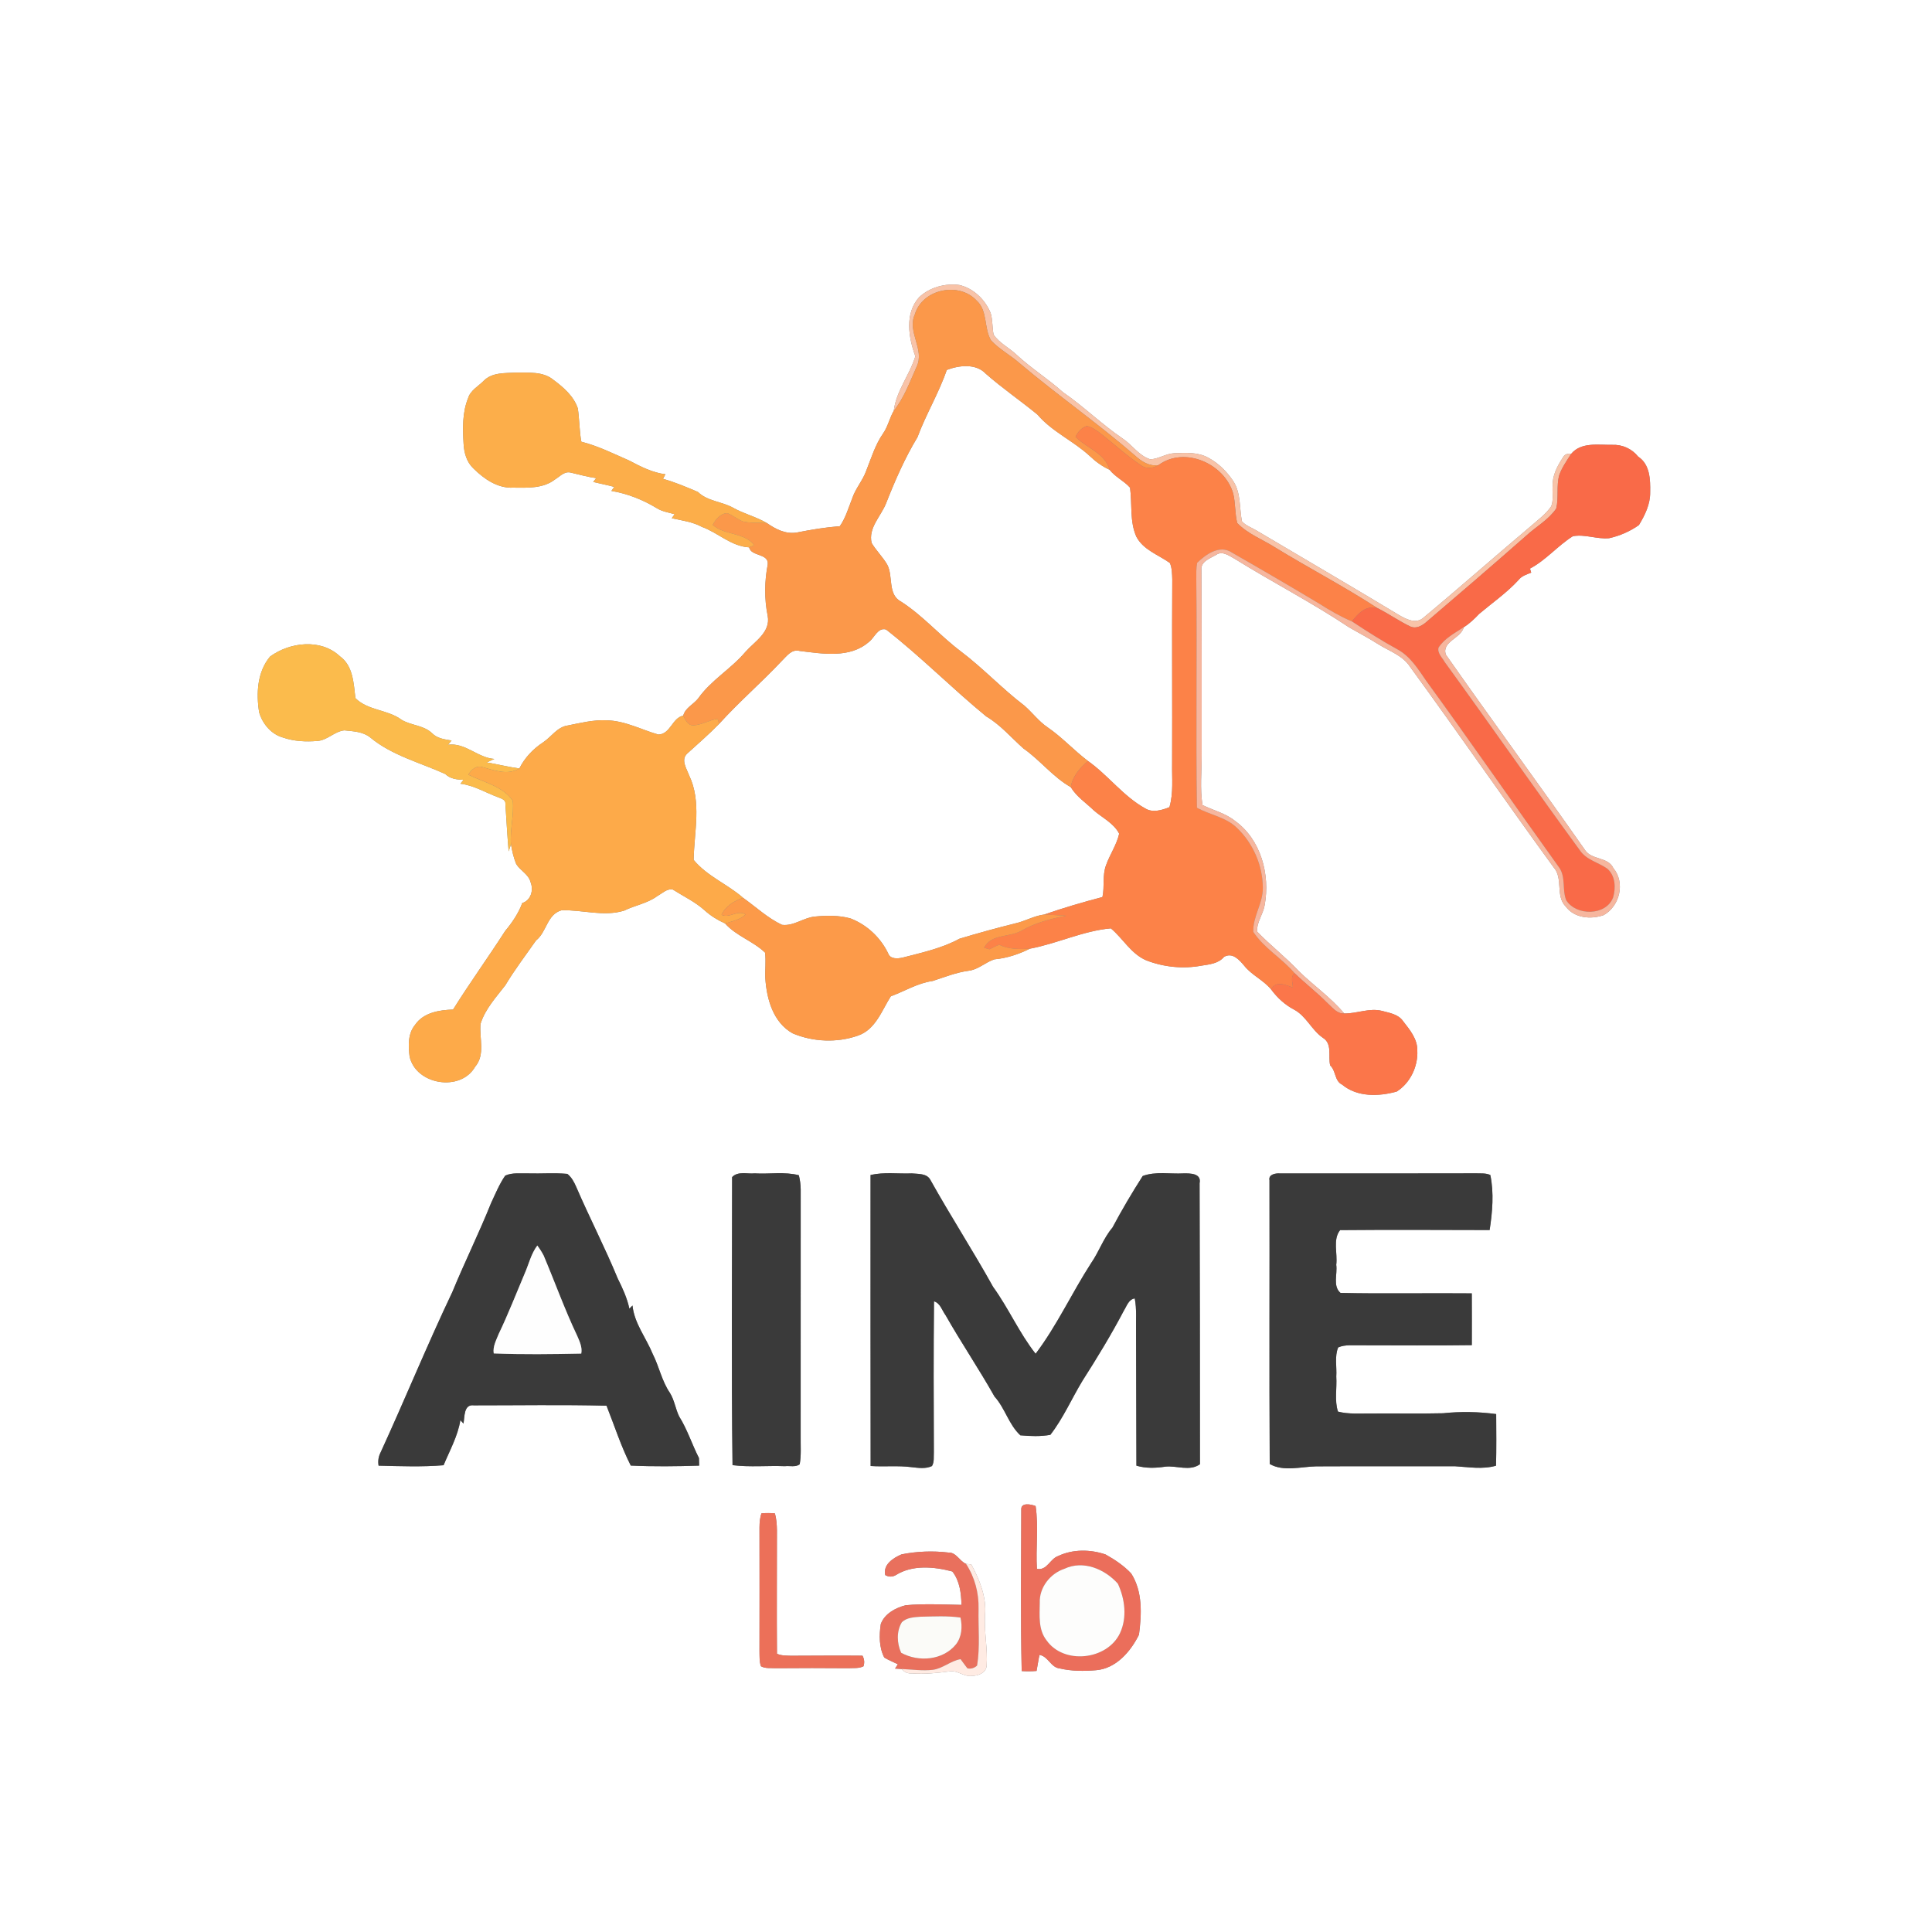 <?xml version="1.0" encoding="UTF-8" ?>
<!DOCTYPE svg PUBLIC "-//W3C//DTD SVG 1.1//EN" "http://www.w3.org/Graphics/SVG/1.1/DTD/svg11.dtd">
<svg width="640pt" height="640pt" viewBox="0 0 640 640" version="1.1" xmlns="http://www.w3.org/2000/svg">
<rect x="0" y="0" width="640" height="640" fill="#808080" stroke="none"/>
<g id="#ffffffff">
<path fill="#ffffff" opacity="1.00" d=" M 0.00 0.00 L 640.00 0.00 L 640.00 640.00 L 0.00 640.00 L 0.00 0.00 M 304.47 98.46 C 299.62 103.89 300.96 111.78 303.22 118.03 C 301.33 124.22 296.86 129.52 296.07 136.08 C 294.68 138.45 294.16 141.24 292.58 143.52 C 289.94 147.30 288.61 151.75 286.93 155.99 C 285.77 159.23 283.36 161.85 282.29 165.14 C 281.05 168.24 280.14 171.55 278.20 174.31 C 273.43 174.68 268.73 175.45 264.04 176.39 C 260.25 177.06 256.91 175.26 254.01 173.25 C 250.45 171.16 246.37 170.19 242.78 168.16 C 239.03 166.10 234.35 166.05 231.19 162.96 C 227.41 161.36 223.60 159.72 219.63 158.62 C 219.89 158.11 220.16 157.61 220.43 157.11 C 216.11 156.57 212.24 154.57 208.45 152.57 C 203.23 150.29 198.12 147.72 192.57 146.32 C 191.91 142.67 191.95 138.93 191.41 135.27 C 190.03 131.18 186.61 128.26 183.25 125.77 C 179.84 122.99 175.12 123.50 171.01 123.42 C 167.35 123.64 162.99 123.30 160.22 126.16 C 158.41 128.00 155.81 129.31 155.04 131.95 C 153.11 136.73 153.28 141.98 153.57 147.03 C 153.73 150.00 154.58 153.08 156.82 155.17 C 160.31 158.64 164.83 161.80 169.99 161.54 C 174.67 161.58 179.91 161.88 183.83 158.84 C 185.43 157.89 186.90 156.07 188.97 156.53 C 191.80 157.18 194.60 157.99 197.50 158.39 C 197.17 158.81 196.84 159.23 196.51 159.65 C 198.82 160.23 201.17 160.66 203.47 161.29 C 203.15 161.74 202.84 162.18 202.53 162.63 C 207.89 163.51 213.06 165.59 217.69 168.41 C 219.45 169.48 221.52 169.77 223.47 170.34 C 223.17 170.79 222.86 171.24 222.53 171.67 C 225.92 172.42 229.42 172.86 232.52 174.54 C 237.92 176.50 242.18 180.97 248.16 181.32 C 248.77 184.39 254.72 183.24 254.32 186.97 C 253.24 192.61 253.17 198.40 254.31 204.04 C 255.33 209.44 249.98 212.49 246.92 215.96 C 242.19 221.58 235.55 225.30 231.30 231.33 C 229.75 233.34 227.01 234.44 226.33 237.07 C 222.68 237.75 222.13 243.20 218.09 243.33 C 212.42 241.71 207.02 238.74 201.01 238.62 C 196.62 238.39 192.33 239.48 188.07 240.33 C 184.58 240.81 182.65 244.12 179.88 245.93 C 176.58 248.10 173.81 251.02 172.04 254.57 C 168.41 254.07 164.86 253.16 161.25 252.57 C 162.08 252.17 162.93 251.80 163.76 251.41 C 158.22 251.02 154.15 245.94 148.42 246.70 C 148.81 246.23 149.20 245.77 149.59 245.31 C 147.30 244.92 144.87 244.65 143.16 242.91 C 140.36 240.20 136.21 240.37 133.02 238.43 C 128.43 235.01 121.89 235.43 117.74 231.27 C 117.14 226.40 117.01 220.57 112.60 217.40 C 106.30 211.47 96.05 212.69 89.47 217.48 C 85.21 222.57 84.83 229.69 85.85 235.98 C 86.96 239.79 89.89 243.29 93.82 244.34 C 97.43 245.59 101.30 245.75 105.07 245.46 C 108.41 245.27 110.77 242.29 114.06 241.94 C 116.98 242.25 120.19 242.35 122.59 244.25 C 129.80 250.27 139.15 252.60 147.51 256.41 C 149.12 258.00 151.38 258.27 153.55 258.32 C 153.20 258.75 152.85 259.18 152.51 259.62 C 157.01 260.15 160.88 262.60 165.07 264.13 C 166.11 264.55 167.58 264.92 167.42 266.38 C 167.76 271.60 168.05 276.82 168.50 282.03 C 168.69 281.45 169.07 280.29 169.27 279.71 C 169.64 281.92 170.14 284.12 170.99 286.20 C 172.31 288.41 175.10 289.57 175.75 292.22 C 176.84 294.85 175.87 298.25 173.01 299.14 C 171.73 302.58 169.68 305.59 167.34 308.40 C 161.71 317.16 155.59 325.62 150.08 334.43 C 145.54 334.57 140.25 335.42 137.50 339.49 C 135.08 342.41 135.24 346.43 135.68 349.98 C 137.78 359.39 152.58 361.81 157.40 353.37 C 160.84 349.32 158.72 343.90 159.18 339.18 C 160.70 334.26 164.31 330.39 167.39 326.39 C 170.49 321.22 174.12 316.46 177.57 311.54 C 181.15 308.72 181.16 302.93 186.02 301.54 C 192.89 301.33 199.94 303.74 206.72 301.67 C 210.33 299.88 214.49 299.27 217.76 296.82 C 219.36 295.97 220.92 294.27 222.88 294.68 C 226.41 296.92 230.25 298.73 233.39 301.54 C 235.39 303.37 237.73 304.80 240.20 305.92 C 243.84 310.03 249.47 311.75 253.43 315.56 C 253.79 318.37 253.39 321.22 253.52 324.05 C 253.97 330.95 256.11 338.68 262.56 342.30 C 269.29 345.16 277.29 345.50 284.18 343.07 C 290.03 341.08 292.08 334.79 295.09 330.04 C 299.70 328.34 304.01 325.64 308.96 324.96 C 312.89 323.69 316.72 322.13 320.85 321.58 C 324.07 321.20 326.44 318.75 329.41 317.79 C 333.51 317.43 337.52 316.08 341.15 314.27 C 350.23 312.57 358.73 308.36 367.98 307.53 C 372.02 310.90 374.66 315.98 379.72 318.13 C 385.45 320.36 391.86 321.02 397.92 319.90 C 400.61 319.48 403.61 319.20 405.47 316.99 C 408.24 315.36 410.51 317.94 412.15 319.89 C 414.65 323.05 418.51 324.65 421.07 327.76 C 423.09 330.50 425.64 332.86 428.67 334.44 C 432.71 336.58 434.47 341.19 438.19 343.76 C 441.45 345.76 439.90 349.89 440.64 352.94 C 442.61 354.73 442.03 358.09 444.61 359.31 C 449.62 363.48 456.73 363.24 462.66 361.60 C 467.15 358.79 469.79 353.25 469.50 347.97 C 469.57 344.17 466.99 341.09 464.78 338.26 C 463.22 335.97 460.31 335.55 457.84 334.88 C 453.62 333.79 449.50 335.81 445.28 335.72 C 440.88 330.44 435.17 326.51 430.28 321.73 C 425.91 317.07 420.83 313.16 416.40 308.57 C 416.30 305.49 418.43 302.83 418.94 299.83 C 420.80 289.73 417.72 278.09 409.08 271.91 C 405.92 269.37 401.92 268.44 398.35 266.69 C 397.45 261.17 398.10 255.56 398.08 250.00 C 398.07 229.64 398.11 209.28 397.98 188.92 C 397.65 185.99 400.80 185.02 402.83 183.83 C 404.90 182.34 407.09 184.09 408.95 185.07 C 421.48 192.88 434.67 199.63 446.95 207.85 C 450.17 209.68 453.45 211.43 456.58 213.41 C 460.22 215.69 464.67 217.12 467.11 220.90 C 483.18 242.90 498.64 265.35 514.70 287.36 C 517.91 291.05 515.16 296.77 518.69 300.33 C 521.57 304.16 526.99 304.64 531.23 303.15 C 536.57 300.17 538.47 292.41 534.44 287.57 C 532.65 283.82 527.48 284.92 525.20 281.79 C 509.95 260.01 494.18 238.58 478.93 216.81 C 477.59 212.49 483.93 211.52 484.92 207.75 C 486.82 206.56 488.44 205.00 489.97 203.38 C 494.38 199.66 499.16 196.36 503.07 192.09 C 504.10 190.77 505.74 190.30 507.23 189.69 C 507.07 189.24 506.94 188.80 506.83 188.35 C 512.14 185.55 516.00 180.78 521.04 177.62 C 525.06 176.89 529.01 178.67 533.04 178.29 C 536.56 177.51 539.97 176.02 542.91 173.94 C 544.92 170.65 546.71 166.96 546.64 163.02 C 546.72 158.84 546.57 153.81 542.67 151.27 C 540.58 148.64 537.39 147.21 534.02 147.36 C 529.43 147.43 523.75 146.37 520.44 150.38 C 519.15 150.12 518.22 150.55 517.65 151.69 C 515.84 154.45 514.20 157.57 514.34 160.97 C 514.14 163.20 514.71 165.60 513.86 167.72 C 512.11 170.31 509.52 172.16 507.21 174.21 C 495.27 184.25 483.60 194.59 471.61 204.55 C 469.11 206.87 465.75 205.11 463.32 203.67 C 447.69 194.24 431.97 185.06 416.28 175.77 C 414.64 174.77 412.68 174.15 411.40 172.68 C 410.54 168.25 411.11 163.35 408.55 159.40 C 406.44 156.26 403.69 153.47 400.34 151.67 C 396.90 149.72 392.77 149.97 388.97 150.14 C 386.19 150.26 383.79 152.06 381.04 152.15 C 377.27 150.97 375.05 147.34 371.85 145.24 C 364.95 140.54 358.97 134.65 352.11 129.91 C 347.16 125.46 341.48 121.95 336.62 117.40 C 334.21 115.14 331.01 113.63 329.14 110.84 C 328.66 108.47 328.86 106.00 328.16 103.68 C 326.35 99.26 322.52 95.52 317.81 94.41 C 313.10 93.77 307.96 95.18 304.47 98.46 M 167.35 389.45 C 165.41 392.26 164.12 395.46 162.67 398.54 C 158.69 408.48 153.92 418.08 149.85 427.98 C 141.50 445.53 134.17 463.51 126.07 481.16 C 125.37 482.53 125.15 483.98 125.41 485.52 C 132.57 485.69 139.80 485.97 146.94 485.38 C 148.98 480.48 151.65 475.73 152.51 470.44 C 152.85 470.82 153.19 471.20 153.53 471.59 C 153.95 469.35 153.57 465.10 156.97 465.54 C 171.61 465.55 186.28 465.29 200.92 465.66 C 203.55 472.28 205.72 479.14 208.95 485.49 C 216.49 485.84 224.07 485.75 231.61 485.51 C 231.59 484.88 231.55 483.62 231.54 482.99 C 229.22 478.46 227.70 473.55 224.99 469.23 C 223.74 466.69 223.42 463.78 221.89 461.37 C 219.23 457.46 218.35 452.73 216.24 448.56 C 214.05 443.18 210.12 438.39 209.52 432.47 C 209.18 432.82 208.84 433.16 208.49 433.51 C 207.74 430.00 206.24 426.73 204.64 423.54 C 200.40 413.24 195.27 403.36 190.86 393.13 C 190.17 391.54 189.32 389.95 187.94 388.86 C 183.64 388.46 179.31 388.83 175.00 388.70 C 172.45 388.80 169.74 388.33 167.35 389.45 M 242.52 389.93 C 242.52 421.73 242.25 453.56 242.66 485.35 C 248.41 486.07 254.23 485.46 260.01 485.69 C 261.62 485.50 263.49 486.10 264.91 485.08 C 265.45 482.08 265.19 479.02 265.23 475.99 C 265.22 448.65 265.22 421.31 265.24 393.96 C 265.22 392.39 265.01 390.83 264.63 389.31 C 259.86 388.07 254.86 388.99 250.00 388.69 C 247.53 388.94 244.44 387.89 242.52 389.93 M 288.38 389.23 C 288.39 421.36 288.34 453.50 288.41 485.63 C 292.93 485.95 297.49 485.42 302.00 486.02 C 304.23 486.26 306.61 486.65 308.73 485.65 C 309.55 484.26 309.25 482.56 309.35 481.03 C 309.28 464.38 309.23 447.72 309.40 431.08 C 311.49 431.69 312.06 434.10 313.24 435.69 C 318.42 444.80 324.31 453.50 329.45 462.63 C 332.96 466.49 334.14 471.90 338.01 475.47 C 341.30 475.76 344.67 475.89 347.94 475.31 C 352.21 469.80 354.99 463.33 358.59 457.39 C 363.42 449.82 368.11 442.15 372.28 434.19 C 373.25 432.67 373.85 430.43 375.90 430.12 C 376.60 433.70 376.25 437.38 376.33 441.01 C 376.41 455.85 376.37 470.69 376.45 485.52 C 379.56 486.45 382.82 486.33 386.01 485.85 C 389.80 485.42 394.11 487.49 397.50 485.04 C 397.53 454.02 397.44 422.98 397.38 391.96 C 398.07 388.66 394.27 388.66 392.04 388.70 C 387.55 388.95 382.84 387.97 378.54 389.56 C 374.98 395.12 371.61 400.83 368.51 406.66 C 365.51 410.18 364.07 414.65 361.44 418.43 C 355.07 428.28 350.15 439.08 343.06 448.45 C 337.63 441.57 334.12 433.39 328.98 426.30 C 322.32 414.31 314.85 402.78 308.17 390.80 C 307.02 388.67 304.11 388.89 302.02 388.70 C 297.48 388.88 292.84 388.20 288.38 389.23 M 420.53 390.97 C 420.60 422.30 420.43 453.64 420.61 484.97 C 425.21 487.59 430.95 485.85 436.00 485.75 C 451.33 485.67 466.67 485.75 482.01 485.72 C 486.53 485.97 491.12 486.83 495.58 485.53 C 495.72 479.83 495.67 474.13 495.63 468.43 C 489.78 467.65 483.86 467.54 477.99 468.16 C 470.00 468.35 462.00 468.16 454.00 468.24 C 450.40 468.20 446.74 468.52 443.22 467.61 C 442.02 463.90 442.92 459.85 442.66 456.00 C 442.88 452.80 442.04 449.37 443.29 446.35 C 445.72 445.29 448.43 445.74 451.01 445.65 C 463.19 445.65 475.38 445.77 487.56 445.60 C 487.60 439.88 487.56 434.16 487.55 428.44 C 473.05 428.29 458.54 428.62 444.05 428.29 C 441.42 426.03 443.10 422.02 442.65 418.99 C 443.15 415.24 441.42 410.62 443.93 407.49 C 460.44 407.34 476.95 407.44 493.46 407.47 C 494.38 401.48 494.93 395.20 493.69 389.24 C 492.23 388.55 490.57 388.74 489.02 388.68 C 467.34 388.75 445.66 388.70 423.98 388.71 C 422.59 388.60 420.13 389.02 420.53 390.97 M 338.31 500.13 C 338.28 517.93 338.05 535.76 338.45 553.56 C 340.09 553.66 341.73 553.66 343.37 553.52 C 343.73 551.75 343.95 549.96 344.33 548.21 C 347.20 548.62 348.10 552.41 351.05 552.69 C 354.97 553.61 359.06 553.62 363.07 553.28 C 369.70 552.74 374.53 547.11 377.30 541.52 C 378.19 534.75 378.56 527.23 374.72 521.23 C 372.30 518.66 369.31 516.65 366.24 514.94 C 361.19 513.22 355.45 513.14 350.56 515.44 C 347.80 516.37 346.86 520.35 343.49 519.72 C 343.07 512.80 344.08 505.77 343.06 498.90 C 341.62 498.32 338.11 497.57 338.31 500.13 M 252.25 501.31 C 251.71 502.79 251.61 504.39 251.59 505.97 C 251.59 519.65 251.64 533.33 251.59 547.01 C 251.63 548.65 251.52 550.36 252.06 551.96 C 253.55 552.81 255.35 552.49 257.00 552.61 C 265.00 552.54 273.00 552.54 281.00 552.61 C 282.67 552.50 284.48 552.77 286.04 551.98 C 286.44 550.78 286.33 549.61 285.71 548.47 C 277.79 548.38 269.88 548.48 261.96 548.49 C 260.42 548.43 258.81 548.49 257.38 547.82 C 257.27 534.21 257.38 520.60 257.37 506.98 C 257.34 505.08 257.22 503.16 256.70 501.32 C 255.21 501.19 253.73 501.19 252.25 501.31 M 298.66 514.90 C 295.92 516.06 292.44 518.28 293.25 521.77 C 294.39 522.41 295.54 522.43 296.69 521.81 C 302.19 518.29 309.44 518.97 315.47 520.57 C 317.93 523.64 318.41 527.83 318.51 531.64 C 312.35 531.54 306.15 531.18 300.01 531.76 C 296.65 532.62 293.01 534.56 291.77 538.00 C 291.21 541.68 291.18 545.71 292.93 549.09 C 294.36 549.95 295.93 550.56 297.43 551.31 C 297.12 551.78 296.81 552.26 296.50 552.74 C 297.06 552.78 298.17 552.85 298.73 552.88 C 299.58 553.95 300.68 554.43 302.04 554.34 C 306.26 554.65 310.48 554.21 314.67 553.66 C 317.26 553.27 319.38 555.57 321.99 555.16 C 324.04 555.14 326.60 554.19 326.84 551.85 C 327.24 546.23 325.96 540.63 326.30 535.00 C 326.85 529.05 324.51 523.36 321.76 518.24 C 321.32 518.19 320.45 518.10 320.01 518.05 C 317.81 517.11 316.76 514.17 314.14 514.30 C 308.99 513.69 303.74 513.89 298.66 514.90 Z" />
<path fill="#ffffff" opacity="1.00" d=" M 313.63 122.55 C 317.67 121.00 323.27 120.32 326.54 123.79 C 332.01 128.60 338.05 132.72 343.67 137.34 C 348.51 143.03 355.55 146.03 360.98 151.05 C 362.92 152.89 365.10 154.51 367.56 155.61 C 369.43 158.03 372.37 159.30 374.34 161.55 C 375.08 166.92 374.17 172.63 376.41 177.74 C 378.70 182.18 383.74 183.77 387.56 186.52 C 388.26 188.24 388.27 190.13 388.33 191.96 C 388.20 212.31 388.36 232.66 388.28 253.00 C 388.19 257.80 388.76 262.72 387.39 267.39 C 384.92 268.37 381.85 269.32 379.41 267.82 C 372.11 263.80 367.15 256.86 360.41 252.09 C 355.77 248.59 351.85 244.24 347.05 240.95 C 344.10 238.97 342.00 236.06 339.35 233.76 C 331.98 228.16 325.65 221.33 318.26 215.76 C 311.42 210.61 305.80 204.01 298.56 199.34 C 293.90 196.94 296.01 190.93 293.88 186.99 C 292.39 184.46 290.25 182.39 288.74 179.87 C 287.55 174.88 291.83 171.02 293.53 166.72 C 296.49 159.20 299.73 151.76 303.92 144.84 C 306.74 137.22 311.00 130.24 313.63 122.55 Z" />
<path fill="#ffffff" opacity="1.00" d=" M 287.75 212.72 C 289.64 211.39 290.74 207.76 293.51 208.53 C 305.06 217.54 315.38 228.04 326.71 237.33 C 331.44 240.12 334.96 244.34 339.02 247.94 C 344.59 251.83 348.75 257.37 354.71 260.76 C 356.63 263.95 359.80 265.98 362.42 268.53 C 365.25 270.97 368.99 272.72 370.74 276.17 C 369.90 279.90 367.64 283.07 366.38 286.64 C 365.12 290.01 365.96 293.68 365.20 297.15 C 358.70 298.86 352.25 300.74 345.89 302.95 C 342.49 303.39 339.50 305.20 336.18 305.92 C 330.03 307.45 323.91 309.13 317.85 310.96 C 312.00 314.15 305.44 315.54 299.05 317.21 C 297.33 317.60 294.89 317.80 294.18 315.74 C 291.66 310.54 287.15 306.32 281.74 304.24 C 277.92 303.18 273.87 303.25 269.96 303.62 C 266.18 303.97 262.89 306.87 259.04 306.36 C 254.30 304.12 250.40 300.44 246.16 297.41 C 240.97 292.87 234.23 290.26 229.78 284.85 C 229.94 275.55 232.50 265.55 228.23 256.74 C 227.43 254.56 225.49 251.74 227.58 249.69 C 231.16 246.42 234.85 243.25 238.24 239.77 C 244.80 232.51 252.23 226.12 258.94 218.98 C 260.60 217.37 262.24 214.90 264.93 215.64 C 272.48 216.55 281.46 218.15 287.75 212.72 Z" />
</g>
<g id="#f8c3a8ff">
<path fill="#f8c3a8" opacity="1.00" d=" M 304.47 98.46 C 307.96 95.18 313.10 93.77 317.81 94.41 C 322.52 95.52 326.35 99.26 328.16 103.68 C 328.86 106.00 328.66 108.47 329.14 110.84 C 331.01 113.63 334.21 115.14 336.62 117.40 C 341.48 121.95 347.16 125.46 352.11 129.91 C 358.97 134.65 364.95 140.54 371.85 145.24 C 375.05 147.34 377.27 150.97 381.04 152.15 C 383.79 152.06 386.19 150.26 388.97 150.14 C 392.77 149.97 396.90 149.72 400.34 151.67 C 403.69 153.47 406.44 156.26 408.55 159.40 C 411.11 163.35 410.54 168.25 411.40 172.68 C 412.68 174.15 414.64 174.77 416.28 175.77 C 431.97 185.06 447.69 194.24 463.32 203.67 C 465.75 205.11 469.11 206.87 471.61 204.55 C 483.60 194.59 495.27 184.25 507.21 174.21 C 509.52 172.16 512.11 170.31 513.86 167.72 C 514.71 165.60 514.14 163.20 514.34 160.97 C 514.20 157.57 515.84 154.45 517.65 151.69 C 518.22 150.55 519.15 150.12 520.44 150.38 C 519.00 152.63 517.42 154.85 516.52 157.40 C 515.52 161.00 516.40 164.84 515.52 168.46 C 512.96 172.22 508.81 174.46 505.52 177.51 C 494.52 187.18 483.42 196.74 472.27 206.24 C 470.91 207.34 469.11 208.33 467.34 207.60 C 463.50 205.82 460.06 203.31 456.27 201.43 C 445.29 194.29 433.65 188.24 422.49 181.40 C 418.28 178.71 413.35 176.90 409.85 173.26 C 409.04 170.06 409.30 166.69 408.51 163.48 C 405.66 153.61 392.43 147.68 383.74 154.08 C 380.73 154.54 378.18 152.90 376.06 150.97 C 363.69 140.24 350.22 130.86 337.72 120.29 C 334.69 117.63 331.04 115.71 328.28 112.75 C 325.87 108.68 327.27 102.94 323.48 99.53 C 317.61 93.23 305.54 95.75 303.05 104.15 C 300.42 109.99 306.45 115.78 303.63 121.52 C 301.39 126.50 299.52 131.76 296.07 136.08 C 296.86 129.52 301.33 124.22 303.22 118.03 C 300.96 111.78 299.62 103.89 304.47 98.46 Z" />
</g>
<g id="#fb984aff">
<path fill="#fb984a" opacity="1.00" d=" M 303.05 104.15 C 305.54 95.75 317.61 93.23 323.48 99.53 C 327.27 102.94 325.87 108.68 328.28 112.75 C 331.04 115.71 334.69 117.63 337.72 120.29 C 350.22 130.86 363.69 140.24 376.06 150.97 C 378.18 152.90 380.73 154.54 383.74 154.08 C 381.96 155.15 379.62 155.43 377.89 154.08 C 372.96 150.77 368.61 146.68 363.90 143.07 C 362.72 142.21 361.44 141.39 359.97 141.13 C 358.28 141.71 357.02 143.10 356.28 144.70 C 359.92 148.44 366.10 150.11 367.56 155.61 C 365.10 154.51 362.92 152.89 360.98 151.05 C 355.55 146.03 348.51 143.03 343.67 137.34 C 338.05 132.72 332.01 128.60 326.54 123.79 C 323.27 120.32 317.67 121.00 313.63 122.55 C 311.00 130.24 306.74 137.22 303.92 144.84 C 299.73 151.76 296.49 159.20 293.53 166.72 C 291.83 171.02 287.55 174.88 288.74 179.87 C 290.25 182.39 292.39 184.46 293.88 186.99 C 296.01 190.93 293.90 196.94 298.56 199.34 C 305.80 204.01 311.42 210.61 318.26 215.76 C 325.65 221.33 331.98 228.16 339.35 233.76 C 342.00 236.06 344.10 238.97 347.05 240.95 C 351.85 244.24 355.77 248.59 360.41 252.09 C 357.75 254.38 355.27 257.16 354.71 260.76 C 348.75 257.37 344.59 251.83 339.02 247.94 C 334.96 244.34 331.44 240.12 326.71 237.33 C 315.38 228.04 305.06 217.54 293.51 208.53 C 290.74 207.76 289.64 211.39 287.75 212.72 C 281.46 218.15 272.48 216.55 264.93 215.64 C 262.24 214.90 260.60 217.37 258.94 218.98 C 252.23 226.12 244.80 232.51 238.24 239.77 C 238.11 239.35 237.84 238.51 237.71 238.10 C 234.97 238.55 232.49 240.10 229.71 240.30 C 227.82 240.30 227.06 238.47 226.33 237.07 C 227.01 234.44 229.75 233.34 231.30 231.33 C 235.55 225.30 242.19 221.58 246.92 215.96 C 249.98 212.49 255.33 209.44 254.31 204.04 C 253.17 198.40 253.24 192.61 254.32 186.97 C 254.72 183.24 248.77 184.39 248.16 181.32 C 248.58 181.13 249.41 180.77 249.83 180.59 C 246.49 176.25 240.02 177.38 236.10 173.88 C 237.07 172.03 238.68 170.05 240.94 169.99 C 242.79 170.72 244.33 172.06 246.18 172.77 C 248.75 173.34 251.40 173.10 254.01 173.25 C 256.91 175.26 260.25 177.06 264.04 176.39 C 268.73 175.45 273.43 174.68 278.20 174.31 C 280.14 171.55 281.05 168.24 282.29 165.14 C 283.36 161.85 285.77 159.23 286.93 155.99 C 288.61 151.75 289.94 147.30 292.58 143.52 C 294.16 141.24 294.68 138.45 296.07 136.08 C 299.52 131.76 301.39 126.50 303.63 121.52 C 306.45 115.78 300.42 109.99 303.05 104.15 Z" />
</g>
<g id="#fcae4aff">
<path fill="#fcae4a" opacity="1.00" d=" M 160.22 126.16 C 162.99 123.30 167.35 123.64 171.01 123.42 C 175.12 123.50 179.84 122.99 183.25 125.77 C 186.61 128.26 190.03 131.18 191.41 135.27 C 191.95 138.93 191.91 142.67 192.57 146.32 C 198.12 147.72 203.23 150.29 208.45 152.57 C 212.24 154.57 216.11 156.57 220.43 157.11 C 220.16 157.61 219.89 158.11 219.63 158.62 C 223.60 159.72 227.41 161.36 231.19 162.96 C 234.35 166.05 239.03 166.10 242.78 168.16 C 246.37 170.19 250.45 171.16 254.01 173.25 C 251.40 173.10 248.75 173.34 246.18 172.77 C 244.33 172.06 242.79 170.72 240.94 169.99 C 238.68 170.05 237.07 172.03 236.10 173.88 C 240.02 177.38 246.49 176.25 249.83 180.59 C 249.41 180.77 248.58 181.13 248.16 181.32 C 242.18 180.97 237.92 176.50 232.52 174.54 C 229.42 172.86 225.92 172.42 222.53 171.67 C 222.86 171.24 223.17 170.79 223.47 170.34 C 221.52 169.77 219.45 169.48 217.69 168.41 C 213.06 165.59 207.89 163.51 202.53 162.63 C 202.84 162.18 203.15 161.74 203.47 161.29 C 201.17 160.66 198.82 160.23 196.51 159.65 C 196.84 159.23 197.17 158.81 197.50 158.39 C 194.60 157.99 191.80 157.18 188.97 156.53 C 186.90 156.07 185.43 157.89 183.83 158.84 C 179.91 161.88 174.67 161.58 169.99 161.54 C 164.83 161.80 160.31 158.64 156.82 155.17 C 154.58 153.08 153.73 150.00 153.57 147.03 C 153.28 141.98 153.11 136.73 155.04 131.95 C 155.81 129.31 158.41 128.00 160.22 126.16 Z" />
</g>
<g id="#fc8248ff">
<path fill="#fc8248" opacity="1.00" d=" M 356.28 144.70 C 357.02 143.10 358.28 141.71 359.97 141.13 C 361.44 141.39 362.72 142.21 363.90 143.07 C 368.61 146.68 372.96 150.77 377.89 154.08 C 379.62 155.43 381.96 155.15 383.74 154.08 C 392.43 147.68 405.66 153.61 408.51 163.48 C 409.30 166.69 409.04 170.06 409.85 173.26 C 413.35 176.90 418.28 178.71 422.49 181.40 C 433.65 188.24 445.29 194.29 456.27 201.43 C 452.53 200.45 449.90 203.15 447.85 205.86 C 444.07 204.26 440.52 202.20 437.07 200.00 C 427.44 194.23 417.74 188.56 408.00 182.99 C 404.02 180.36 399.42 183.66 396.56 186.46 C 396.23 188.28 396.28 190.14 396.29 191.98 C 396.58 217.17 396.11 242.39 396.50 267.57 C 400.83 269.96 406.10 270.66 409.75 274.25 C 415.07 279.30 418.30 286.68 418.32 294.03 C 418.46 299.15 414.94 303.63 415.18 308.71 C 418.74 314.14 424.69 317.44 428.86 322.39 C 427.37 323.60 428.26 325.54 428.28 327.13 C 425.85 326.29 422.64 324.72 421.07 327.76 C 418.51 324.65 414.65 323.05 412.15 319.89 C 410.51 317.94 408.24 315.36 405.47 316.99 C 403.61 319.20 400.61 319.48 397.92 319.90 C 391.86 321.02 385.45 320.36 379.72 318.13 C 374.66 315.98 372.02 310.90 367.98 307.53 C 358.73 308.36 350.23 312.57 341.15 314.27 C 337.70 314.45 334.16 314.51 330.99 312.96 C 329.88 313.37 328.86 313.99 327.78 314.46 C 327.34 314.34 326.45 314.10 326.00 313.97 C 328.31 309.29 334.38 310.60 338.34 308.33 C 342.90 305.66 348.02 304.40 353.16 303.35 C 350.73 303.21 348.31 303.05 345.89 302.95 C 352.25 300.74 358.70 298.86 365.20 297.15 C 365.96 293.68 365.12 290.01 366.38 286.64 C 367.64 283.07 369.90 279.90 370.74 276.17 C 368.99 272.72 365.25 270.97 362.42 268.53 C 359.80 265.98 356.63 263.95 354.71 260.76 C 355.27 257.16 357.75 254.38 360.41 252.09 C 367.15 256.86 372.11 263.80 379.41 267.82 C 381.85 269.32 384.92 268.37 387.39 267.39 C 388.76 262.72 388.19 257.80 388.28 253.00 C 388.36 232.66 388.20 212.31 388.33 191.96 C 388.27 190.13 388.26 188.24 387.56 186.52 C 383.74 183.77 378.70 182.18 376.41 177.74 C 374.17 172.63 375.08 166.92 374.34 161.55 C 372.37 159.30 369.43 158.03 367.56 155.61 C 366.10 150.11 359.92 148.44 356.28 144.70 Z" />
</g>
<g id="#f96a48ff">
<path fill="#f96a48" opacity="1.00" d=" M 520.44 150.38 C 523.75 146.37 529.43 147.43 534.02 147.36 C 537.39 147.21 540.58 148.64 542.67 151.27 C 546.57 153.81 546.72 158.84 546.64 163.02 C 546.71 166.96 544.92 170.65 542.91 173.94 C 539.97 176.02 536.56 177.51 533.04 178.29 C 529.01 178.67 525.06 176.89 521.04 177.62 C 516.00 180.78 512.14 185.55 506.83 188.35 C 506.94 188.80 507.07 189.24 507.23 189.69 C 505.74 190.30 504.10 190.77 503.07 192.09 C 499.16 196.36 494.38 199.66 489.97 203.38 C 488.44 205.00 486.82 206.56 484.92 207.75 C 481.93 209.72 478.55 211.43 476.54 214.52 C 476.07 216.38 477.78 217.84 478.60 219.33 C 493.64 240.02 508.23 261.02 523.34 281.65 C 525.44 284.83 529.38 285.62 532.35 287.69 C 535.14 289.98 535.33 294.16 534.33 297.39 C 531.92 303.43 522.18 303.45 518.85 298.25 C 517.42 294.81 518.74 290.60 516.52 287.42 C 501.75 266.86 487.37 246.03 472.47 225.56 C 469.77 221.66 467.18 217.40 462.87 215.08 C 457.71 212.26 452.76 209.09 447.85 205.86 C 449.90 203.15 452.53 200.45 456.27 201.43 C 460.06 203.31 463.50 205.82 467.34 207.60 C 469.11 208.33 470.91 207.34 472.27 206.24 C 483.42 196.74 494.52 187.18 505.52 177.51 C 508.81 174.46 512.96 172.22 515.52 168.46 C 516.40 164.84 515.52 161.00 516.52 157.40 C 517.42 154.85 519.00 152.63 520.44 150.38 Z" />
</g>
<g id="#f6b69eff">
<path fill="#f6b69e" opacity="1.00" d=" M 396.56 186.46 C 399.42 183.66 404.02 180.36 408.00 182.99 C 417.74 188.56 427.44 194.23 437.07 200.00 C 440.52 202.20 444.07 204.26 447.85 205.86 C 452.76 209.09 457.71 212.26 462.87 215.08 C 467.18 217.40 469.77 221.66 472.47 225.56 C 487.37 246.03 501.75 266.86 516.52 287.42 C 518.74 290.60 517.42 294.81 518.85 298.25 C 522.18 303.45 531.92 303.43 534.33 297.39 C 535.33 294.16 535.14 289.98 532.35 287.69 C 529.38 285.62 525.44 284.83 523.34 281.65 C 508.23 261.02 493.64 240.02 478.60 219.33 C 477.78 217.84 476.07 216.38 476.54 214.52 C 478.55 211.43 481.93 209.72 484.92 207.75 C 483.93 211.52 477.59 212.49 478.93 216.81 C 494.18 238.58 509.95 260.01 525.20 281.79 C 527.48 284.92 532.65 283.82 534.44 287.57 C 538.47 292.41 536.57 300.17 531.23 303.15 C 526.99 304.64 521.57 304.16 518.69 300.33 C 515.16 296.77 517.91 291.05 514.70 287.36 C 498.64 265.35 483.18 242.90 467.11 220.90 C 464.67 217.12 460.22 215.69 456.58 213.41 C 453.45 211.43 450.17 209.68 446.95 207.85 C 434.67 199.63 421.48 192.88 408.95 185.07 C 407.09 184.09 404.90 182.34 402.83 183.83 C 400.80 185.02 397.65 185.99 397.98 188.92 C 398.11 209.28 398.07 229.64 398.08 250.00 C 398.10 255.56 397.45 261.17 398.35 266.69 C 401.92 268.44 405.92 269.37 409.08 271.91 C 417.72 278.09 420.80 289.73 418.94 299.83 C 418.43 302.83 416.30 305.49 416.40 308.57 C 420.83 313.16 425.91 317.07 430.28 321.73 C 435.17 326.51 440.88 330.44 445.28 335.72 C 442.84 335.88 441.35 333.70 439.72 332.28 C 436.28 328.78 432.37 325.81 428.86 322.39 C 424.69 317.44 418.74 314.14 415.18 308.71 C 414.94 303.63 418.46 299.15 418.32 294.03 C 418.30 286.68 415.07 279.30 409.75 274.25 C 406.10 270.66 400.83 269.96 396.50 267.57 C 396.11 242.39 396.58 217.17 396.29 191.98 C 396.28 190.14 396.23 188.28 396.56 186.46 Z" />
</g>
<g id="#fbbb4cff">
<path fill="#fbbb4c" opacity="1.00" d=" M 89.47 217.48 C 96.05 212.69 106.30 211.47 112.60 217.40 C 117.01 220.57 117.14 226.40 117.74 231.27 C 121.89 235.43 128.43 235.01 133.02 238.43 C 136.21 240.37 140.36 240.20 143.16 242.91 C 144.87 244.65 147.30 244.92 149.59 245.31 C 149.20 245.77 148.81 246.23 148.42 246.70 C 154.15 245.94 158.22 251.02 163.76 251.41 C 162.93 251.80 162.08 252.17 161.25 252.57 C 164.86 253.16 168.41 254.07 172.04 254.57 C 168.14 256.91 163.81 255.22 159.85 254.12 C 157.85 253.46 156.04 254.97 155.16 256.63 C 160.18 259.14 166.54 260.40 169.87 265.26 C 170.32 270.07 168.89 274.87 169.27 279.71 C 169.07 280.29 168.69 281.45 168.50 282.03 C 168.05 276.82 167.76 271.60 167.42 266.38 C 167.58 264.92 166.11 264.55 165.07 264.13 C 160.88 262.60 157.01 260.15 152.51 259.62 C 152.85 259.18 153.20 258.75 153.55 258.32 C 151.38 258.27 149.12 258.00 147.51 256.41 C 139.15 252.60 129.80 250.27 122.59 244.25 C 120.19 242.35 116.98 242.25 114.06 241.94 C 110.77 242.29 108.41 245.27 105.07 245.46 C 101.30 245.75 97.43 245.59 93.82 244.34 C 89.89 243.29 86.96 239.79 85.85 235.98 C 84.83 229.69 85.21 222.57 89.47 217.48 Z" />
</g>
<g id="#fdaa49ff">
<path fill="#fdaa49" opacity="1.00" d=" M 218.09 243.33 C 222.13 243.20 222.68 237.75 226.33 237.07 C 227.06 238.47 227.82 240.30 229.71 240.30 C 232.49 240.10 234.97 238.55 237.71 238.10 C 237.84 238.51 238.11 239.35 238.24 239.77 C 234.85 243.25 231.16 246.42 227.58 249.69 C 225.49 251.74 227.43 254.56 228.23 256.74 C 232.50 265.55 229.94 275.55 229.78 284.85 C 234.23 290.26 240.97 292.87 246.16 297.41 C 243.21 298.45 240.39 300.11 239.02 303.05 C 241.72 304.34 244.39 301.18 246.98 302.94 C 245.15 304.72 242.54 305.17 240.20 305.92 C 237.73 304.80 235.39 303.37 233.39 301.54 C 230.25 298.73 226.41 296.92 222.88 294.68 C 220.92 294.27 219.36 295.97 217.76 296.82 C 214.49 299.27 210.33 299.88 206.72 301.67 C 199.94 303.74 192.89 301.33 186.02 301.54 C 181.16 302.93 181.15 308.72 177.57 311.54 C 174.12 316.46 170.49 321.22 167.39 326.39 C 164.31 330.39 160.70 334.26 159.18 339.18 C 158.72 343.90 160.84 349.32 157.40 353.37 C 152.58 361.81 137.78 359.39 135.68 349.98 C 135.24 346.43 135.08 342.41 137.50 339.49 C 140.25 335.42 145.54 334.57 150.08 334.43 C 155.59 325.62 161.71 317.16 167.34 308.40 C 169.68 305.59 171.73 302.58 173.01 299.14 C 175.87 298.25 176.84 294.85 175.75 292.22 C 175.10 289.57 172.31 288.41 170.99 286.20 C 170.14 284.12 169.64 281.92 169.27 279.71 C 168.89 274.87 170.32 270.07 169.87 265.26 C 166.54 260.40 160.18 259.14 155.16 256.63 C 156.04 254.97 157.85 253.46 159.85 254.12 C 163.81 255.22 168.14 256.91 172.04 254.57 C 173.81 251.02 176.58 248.10 179.88 245.93 C 182.65 244.12 184.58 240.81 188.07 240.33 C 192.33 239.48 196.62 238.39 201.01 238.62 C 207.02 238.74 212.42 241.71 218.09 243.33 Z" />
</g>
<g id="#fc9a49ff">
<path fill="#fc9a49" opacity="1.00" d=" M 239.02 303.05 C 240.39 300.11 243.21 298.45 246.16 297.41 C 250.40 300.44 254.30 304.12 259.04 306.36 C 262.89 306.87 266.18 303.97 269.96 303.62 C 273.87 303.25 277.92 303.18 281.74 304.24 C 287.15 306.32 291.66 310.54 294.18 315.74 C 294.89 317.80 297.33 317.60 299.05 317.21 C 305.44 315.54 312.00 314.15 317.85 310.96 C 323.91 309.13 330.03 307.45 336.18 305.92 C 339.50 305.20 342.49 303.39 345.89 302.95 C 348.31 303.05 350.73 303.21 353.16 303.35 C 348.02 304.40 342.90 305.66 338.34 308.33 C 334.38 310.60 328.31 309.29 326.00 313.97 C 326.45 314.10 327.34 314.34 327.78 314.46 C 328.86 313.99 329.88 313.37 330.99 312.96 C 334.16 314.51 337.70 314.45 341.15 314.27 C 337.52 316.08 333.51 317.43 329.41 317.79 C 326.44 318.75 324.07 321.20 320.85 321.58 C 316.72 322.13 312.89 323.69 308.96 324.96 C 304.01 325.64 299.70 328.34 295.09 330.04 C 292.08 334.79 290.03 341.08 284.18 343.07 C 277.29 345.50 269.29 345.16 262.56 342.30 C 256.11 338.68 253.97 330.95 253.52 324.05 C 253.39 321.22 253.79 318.37 253.43 315.56 C 249.47 311.75 243.84 310.03 240.20 305.92 C 242.54 305.17 245.15 304.72 246.98 302.94 C 244.39 301.18 241.72 304.34 239.02 303.05 Z" />
</g>
<g id="#fb764aff">
<path fill="#fb764a" opacity="1.00" d=" M 428.28 327.13 C 428.26 325.54 427.37 323.60 428.86 322.39 C 432.37 325.81 436.28 328.78 439.72 332.28 C 441.35 333.70 442.84 335.88 445.28 335.72 C 449.50 335.81 453.62 333.79 457.84 334.88 C 460.31 335.55 463.22 335.97 464.78 338.26 C 466.99 341.09 469.57 344.17 469.50 347.97 C 469.79 353.25 467.15 358.79 462.66 361.60 C 456.73 363.24 449.62 363.48 444.61 359.31 C 442.03 358.09 442.61 354.73 440.64 352.94 C 439.90 349.89 441.45 345.76 438.19 343.76 C 434.47 341.19 432.71 336.58 428.67 334.44 C 425.64 332.86 423.09 330.50 421.07 327.76 C 422.64 324.72 425.85 326.29 428.28 327.13 Z" />
</g>
<g id="#3a3a3aff">
<path fill="#3a3a3a" opacity="1.00" d=" M 167.35 389.45 C 169.74 388.33 172.45 388.80 175.00 388.70 C 179.31 388.83 183.64 388.46 187.94 388.86 C 189.32 389.95 190.17 391.54 190.86 393.13 C 195.27 403.36 200.40 413.24 204.64 423.54 C 206.24 426.73 207.74 430.00 208.49 433.51 C 208.84 433.16 209.18 432.82 209.52 432.47 C 210.12 438.39 214.05 443.18 216.24 448.56 C 218.35 452.73 219.23 457.46 221.89 461.37 C 223.42 463.78 223.74 466.69 224.99 469.23 C 227.70 473.55 229.22 478.46 231.54 482.99 C 231.55 483.62 231.59 484.88 231.61 485.51 C 224.07 485.75 216.49 485.84 208.95 485.49 C 205.72 479.14 203.55 472.28 200.92 465.66 C 186.28 465.29 171.61 465.55 156.97 465.54 C 153.57 465.10 153.95 469.35 153.53 471.59 C 153.19 471.20 152.85 470.82 152.51 470.44 C 151.65 475.73 148.98 480.48 146.94 485.38 C 139.80 485.97 132.57 485.69 125.41 485.52 C 125.15 483.98 125.37 482.53 126.07 481.16 C 134.17 463.51 141.50 445.53 149.85 427.98 C 153.92 418.08 158.69 408.48 162.67 398.54 C 164.12 395.46 165.41 392.26 167.35 389.45 M 173.81 421.87 C 170.97 428.56 168.34 435.35 165.19 441.91 C 164.39 443.95 163.19 446.05 163.56 448.34 C 173.21 448.72 182.90 448.59 192.55 448.39 C 192.95 446.31 192.00 444.36 191.21 442.52 C 187.08 433.84 183.84 424.78 180.10 415.93 C 179.50 414.76 178.78 413.65 177.99 412.60 C 175.92 415.34 175.18 418.77 173.81 421.87 Z" />
<path fill="#3a3a3a" opacity="1.00" d=" M 242.52 389.93 C 244.44 387.89 247.53 388.94 250.00 388.69 C 254.86 388.99 259.86 388.07 264.63 389.31 C 265.01 390.83 265.22 392.39 265.24 393.96 C 265.22 421.31 265.22 448.65 265.23 475.99 C 265.19 479.02 265.45 482.08 264.91 485.08 C 263.49 486.10 261.62 485.50 260.01 485.69 C 254.23 485.46 248.41 486.07 242.66 485.35 C 242.25 453.56 242.52 421.73 242.52 389.93 Z" />
<path fill="#3a3a3a" opacity="1.00" d=" M 288.38 389.23 C 292.84 388.20 297.48 388.88 302.02 388.70 C 304.11 388.89 307.02 388.67 308.17 390.80 C 314.85 402.78 322.32 414.31 328.98 426.30 C 334.12 433.39 337.63 441.57 343.06 448.45 C 350.15 439.08 355.07 428.28 361.44 418.43 C 364.07 414.65 365.51 410.18 368.51 406.66 C 371.61 400.83 374.98 395.12 378.54 389.56 C 382.84 387.97 387.55 388.95 392.04 388.70 C 394.27 388.66 398.07 388.66 397.38 391.96 C 397.44 422.98 397.53 454.02 397.50 485.04 C 394.11 487.49 389.80 485.42 386.01 485.85 C 382.82 486.33 379.56 486.45 376.45 485.52 C 376.37 470.69 376.41 455.85 376.33 441.01 C 376.25 437.38 376.60 433.70 375.90 430.12 C 373.85 430.43 373.25 432.67 372.28 434.19 C 368.11 442.15 363.42 449.82 358.59 457.39 C 354.99 463.33 352.21 469.80 347.94 475.31 C 344.67 475.89 341.30 475.76 338.01 475.47 C 334.14 471.90 332.96 466.49 329.45 462.63 C 324.31 453.50 318.42 444.80 313.24 435.69 C 312.06 434.10 311.49 431.69 309.40 431.08 C 309.23 447.72 309.28 464.38 309.35 481.03 C 309.25 482.56 309.55 484.26 308.73 485.65 C 306.61 486.65 304.23 486.26 302.00 486.02 C 297.49 485.42 292.93 485.95 288.41 485.63 C 288.34 453.50 288.39 421.36 288.38 389.23 Z" />
<path fill="#3a3a3a" opacity="1.00" d=" M 420.53 390.97 C 420.13 389.02 422.59 388.60 423.98 388.71 C 445.66 388.70 467.34 388.75 489.02 388.68 C 490.57 388.74 492.23 388.55 493.69 389.24 C 494.93 395.20 494.38 401.48 493.46 407.47 C 476.95 407.44 460.44 407.34 443.93 407.49 C 441.42 410.62 443.15 415.24 442.65 418.99 C 443.10 422.02 441.42 426.03 444.05 428.29 C 458.54 428.62 473.05 428.29 487.55 428.44 C 487.56 434.16 487.60 439.88 487.56 445.60 C 475.38 445.77 463.19 445.65 451.01 445.65 C 448.43 445.74 445.72 445.29 443.29 446.35 C 442.04 449.37 442.88 452.80 442.66 456.00 C 442.92 459.85 442.02 463.90 443.22 467.61 C 446.74 468.52 450.40 468.20 454.00 468.24 C 462.00 468.16 470.00 468.35 477.99 468.16 C 483.86 467.54 489.78 467.65 495.63 468.43 C 495.67 474.13 495.72 479.83 495.58 485.53 C 491.12 486.83 486.53 485.97 482.01 485.72 C 466.67 485.75 451.33 485.67 436.00 485.75 C 430.95 485.85 425.21 487.59 420.61 484.97 C 420.43 453.64 420.60 422.30 420.53 390.97 Z" />
</g>
<g id="#fefefeff">
<path fill="#fefefe" opacity="1.00" d=" M 173.81 421.87 C 175.18 418.77 175.92 415.34 177.99 412.60 C 178.78 413.65 179.50 414.76 180.10 415.93 C 183.84 424.78 187.08 433.84 191.21 442.52 C 192.00 444.36 192.95 446.31 192.55 448.39 C 182.90 448.59 173.21 448.72 163.56 448.34 C 163.19 446.05 164.39 443.95 165.19 441.91 C 168.34 435.35 170.97 428.56 173.81 421.87 Z" />
</g>
<g id="#eb6e5bff">
<path fill="#eb6e5b" opacity="1.00" d=" M 338.31 500.13 C 338.11 497.57 341.62 498.32 343.06 498.90 C 344.08 505.77 343.07 512.80 343.49 519.72 C 346.86 520.35 347.80 516.37 350.56 515.44 C 355.45 513.14 361.19 513.22 366.24 514.94 C 369.31 516.65 372.30 518.66 374.72 521.23 C 378.56 527.23 378.19 534.75 377.30 541.52 C 374.53 547.11 369.70 552.74 363.07 553.28 C 359.06 553.62 354.97 553.61 351.05 552.69 C 348.10 552.41 347.20 548.62 344.33 548.21 C 343.95 549.96 343.73 551.75 343.37 553.52 C 341.73 553.66 340.09 553.66 338.45 553.56 C 338.05 535.76 338.28 517.93 338.31 500.13 M 352.59 519.69 C 347.88 521.25 344.22 525.91 344.44 530.97 C 344.39 535.16 343.91 539.84 346.67 543.37 C 352.40 551.54 366.77 549.93 371.00 541.03 C 373.43 535.85 372.65 529.66 370.30 524.61 C 366.00 519.79 358.85 516.73 352.59 519.69 Z" />
</g>
<g id="#ec7059ff">
<path fill="#ec7059" opacity="1.00" d=" M 252.25 501.31 C 253.73 501.19 255.21 501.19 256.70 501.32 C 257.22 503.16 257.34 505.08 257.37 506.98 C 257.38 520.60 257.27 534.21 257.38 547.82 C 258.81 548.49 260.42 548.43 261.96 548.49 C 269.88 548.48 277.79 548.38 285.71 548.47 C 286.33 549.61 286.44 550.78 286.04 551.98 C 284.48 552.77 282.67 552.50 281.00 552.61 C 273.00 552.54 265.00 552.54 257.00 552.61 C 255.35 552.49 253.55 552.81 252.06 551.96 C 251.52 550.36 251.63 548.65 251.59 547.01 C 251.64 533.33 251.59 519.65 251.59 505.97 C 251.61 504.39 251.71 502.79 252.25 501.31 Z" />
</g>
<g id="#e9705dff">
<path fill="#e9705d" opacity="1.00" d=" M 298.66 514.90 C 303.74 513.89 308.99 513.69 314.14 514.30 C 316.76 514.17 317.81 517.11 320.01 518.05 C 322.91 522.48 324.29 527.70 324.16 532.98 C 324.03 539.22 324.69 545.54 323.68 551.73 C 322.84 552.54 321.60 552.96 320.45 552.65 C 319.65 551.67 318.97 550.61 318.20 549.62 C 314.94 550.16 312.35 552.70 309.03 553.15 C 305.60 553.55 302.16 553.04 298.73 552.88 C 298.17 552.85 297.06 552.78 296.50 552.74 C 296.81 552.26 297.12 551.78 297.43 551.31 C 295.93 550.56 294.36 549.95 292.93 549.09 C 291.18 545.71 291.21 541.68 291.77 538.00 C 293.01 534.56 296.65 532.62 300.01 531.76 C 306.15 531.18 312.35 531.54 318.51 531.64 C 318.41 527.83 317.93 523.64 315.47 520.57 C 309.44 518.97 302.19 518.29 296.69 521.81 C 295.54 522.43 294.39 522.41 293.25 521.77 C 292.44 518.28 295.92 516.06 298.66 514.90 M 298.76 537.37 C 296.92 540.39 297.10 544.34 298.52 547.50 C 304.28 550.67 312.37 550.02 316.67 544.72 C 318.63 542.21 318.84 538.84 318.17 535.84 C 313.80 535.21 309.37 535.48 304.98 535.56 C 302.85 535.72 300.38 535.81 298.76 537.37 Z" />
</g>
<g id="#ffebe3ff">
<path fill="#ffebe3" opacity="1.00" d=" M 320.01 518.05 C 320.45 518.10 321.32 518.19 321.76 518.24 C 324.51 523.36 326.85 529.05 326.30 535.00 C 325.96 540.63 327.24 546.23 326.84 551.85 C 326.60 554.19 324.04 555.14 321.99 555.16 C 319.38 555.57 317.26 553.27 314.67 553.66 C 310.48 554.21 306.26 554.65 302.04 554.34 C 300.68 554.43 299.58 553.95 298.73 552.88 C 302.16 553.04 305.60 553.55 309.03 553.15 C 312.35 552.70 314.94 550.16 318.20 549.62 C 318.97 550.61 319.65 551.67 320.45 552.65 C 321.60 552.96 322.84 552.54 323.68 551.73 C 324.69 545.54 324.03 539.22 324.16 532.98 C 324.29 527.70 322.91 522.48 320.01 518.05 Z" />
</g>
<g id="#fdfdfcff">
<path fill="#fdfdfc" opacity="1.00" d=" M 352.59 519.69 C 358.85 516.73 366.00 519.79 370.30 524.61 C 372.65 529.66 373.43 535.85 371.00 541.03 C 366.77 549.93 352.40 551.54 346.67 543.37 C 343.91 539.84 344.39 535.16 344.44 530.97 C 344.22 525.91 347.88 521.25 352.59 519.69 Z" />
</g>
<g id="#fbfbf8ff">
<path fill="#fbfbf8" opacity="1.00" d=" M 298.76 537.37 C 300.38 535.81 302.85 535.72 304.98 535.56 C 309.37 535.48 313.80 535.21 318.17 535.84 C 318.84 538.84 318.63 542.21 316.67 544.72 C 312.37 550.02 304.28 550.67 298.52 547.50 C 297.10 544.34 296.92 540.39 298.76 537.37 Z" />
</g>
</svg>
